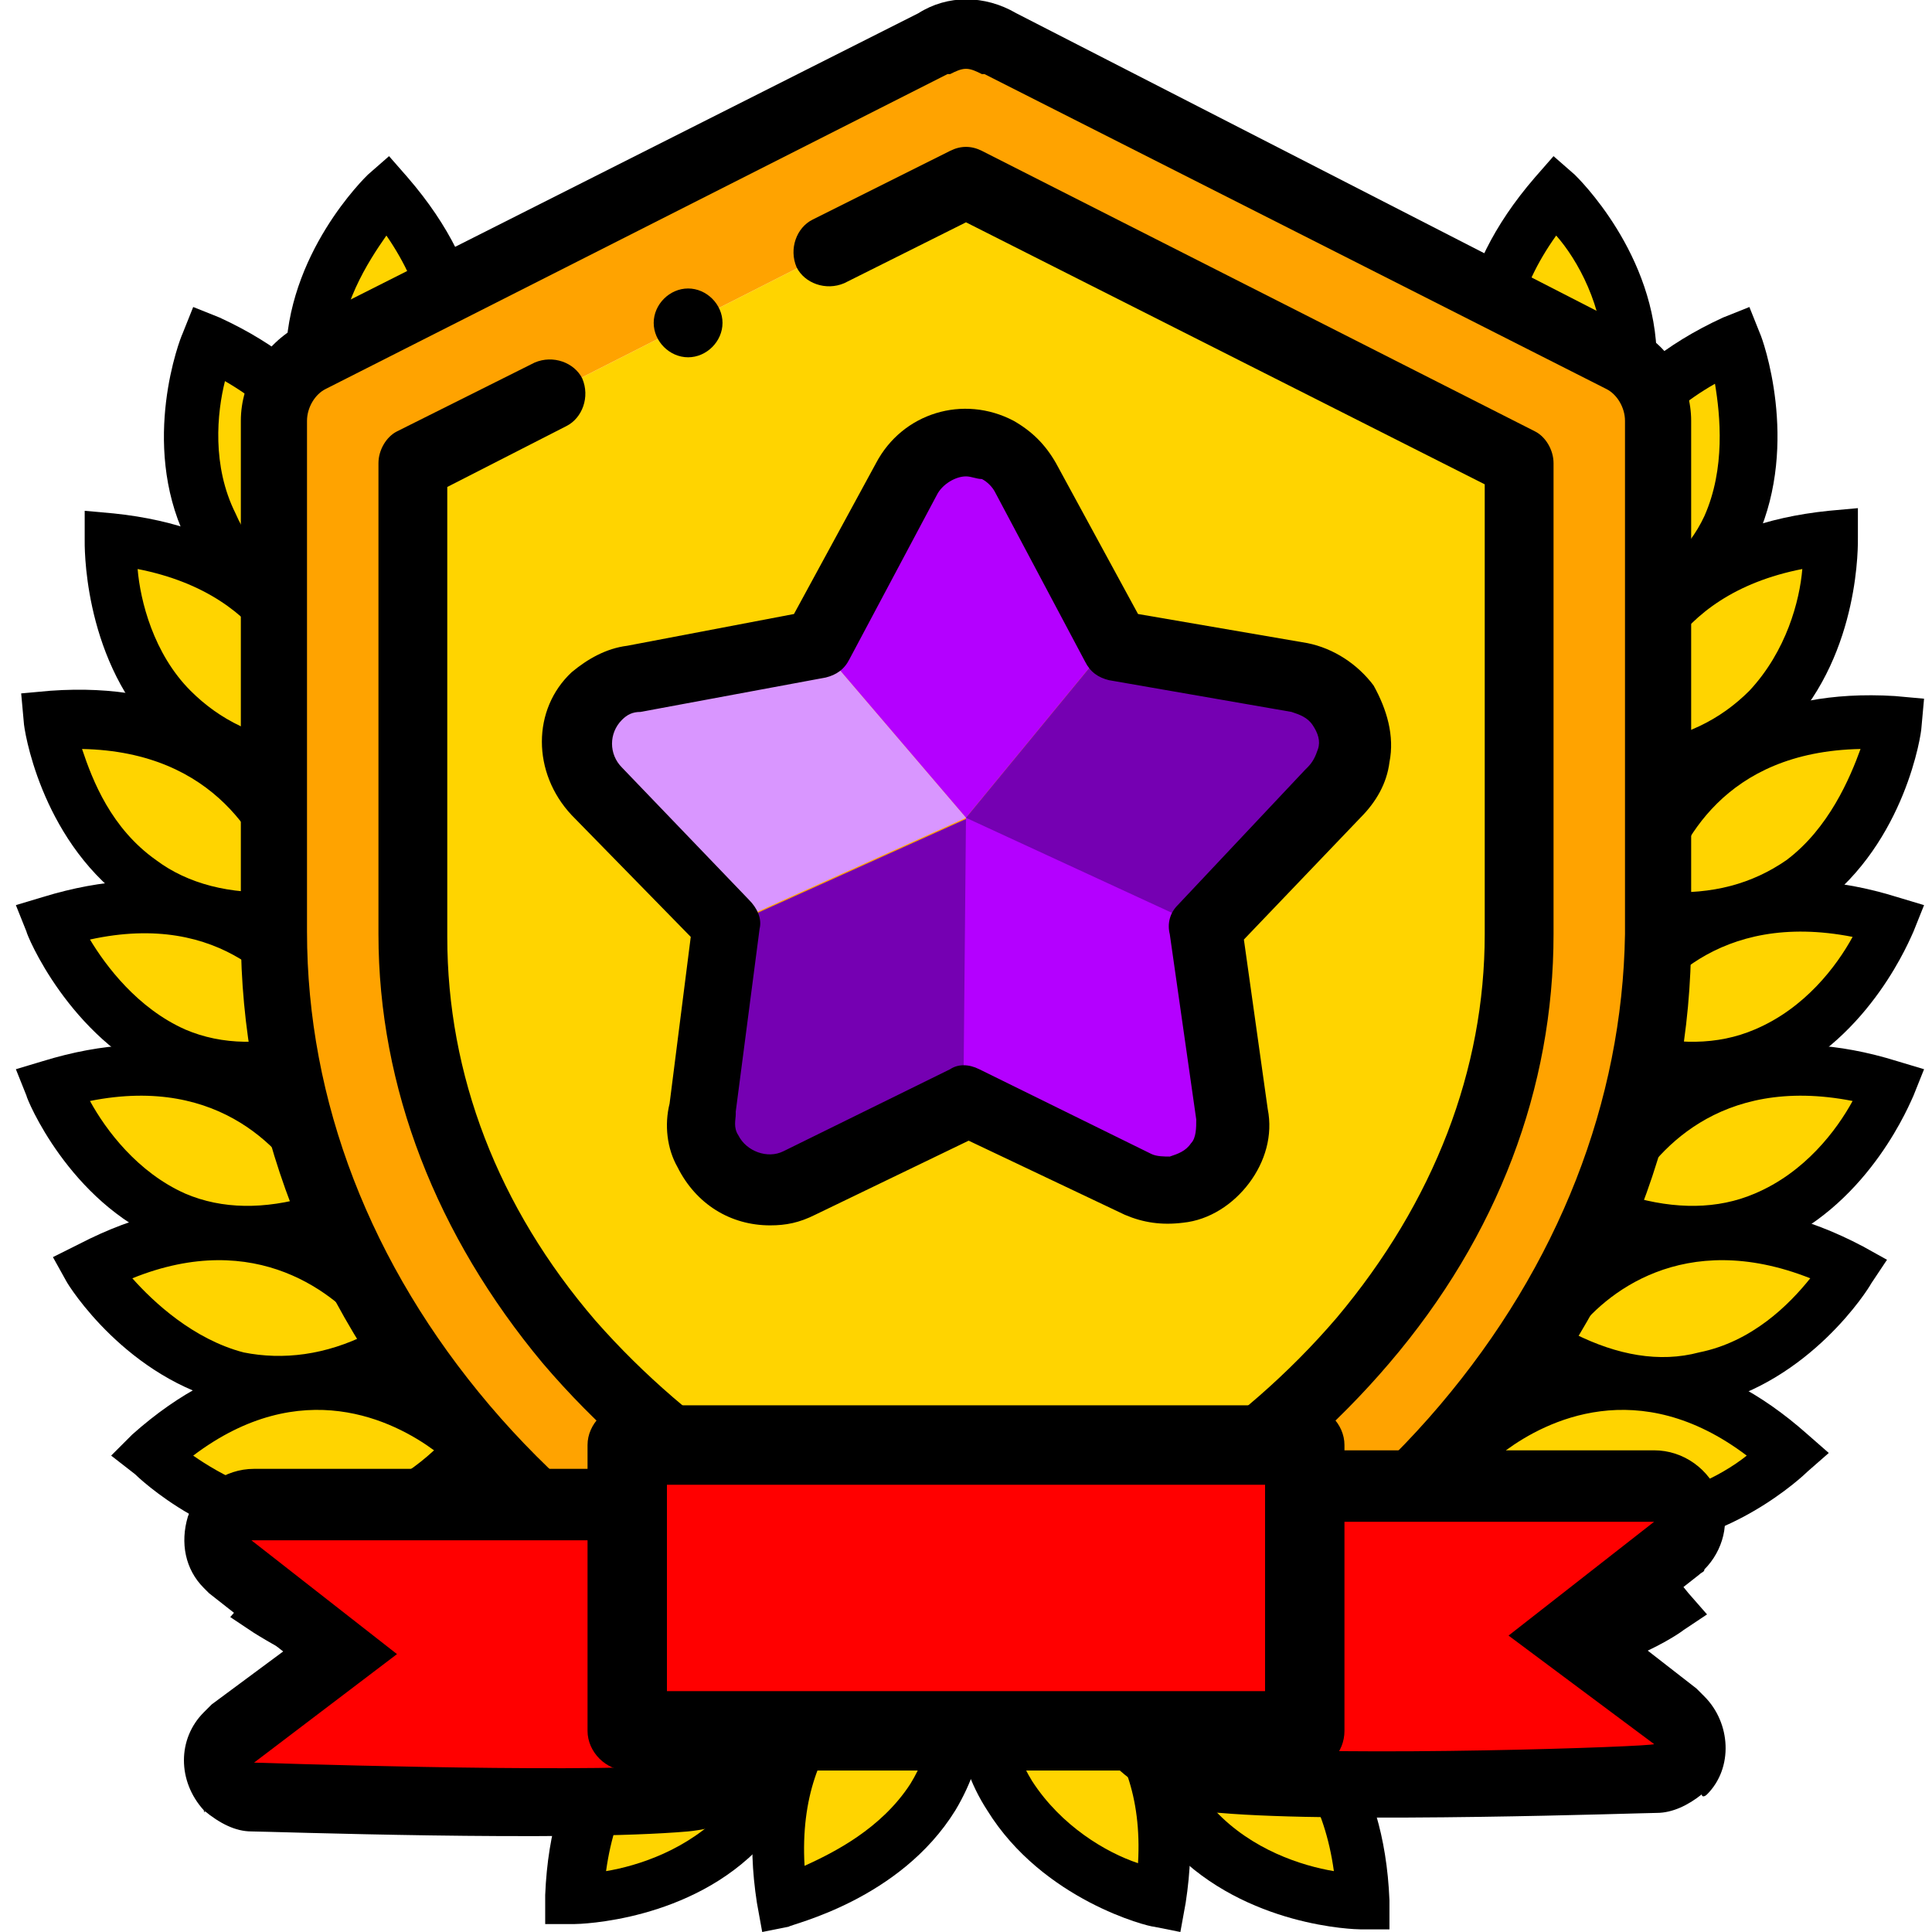 <svg width="73" height="73" viewBox="0 0 73 73" fill="none" xmlns="http://www.w3.org/2000/svg">
<g clip-path="url(#clip0)">
<path d="M14.6 7.3C14.6 7.3 8.3 13.4 14.6 19.5C14.6 19.5 20.4 14.1 14.6 7.3Z" fill="#FFD400"/>
<path d="M14.6 20.9L13.9 20.2C11.8 18.2 10.8 16 10.8 13.6C10.8 9.6 13.8 6.7 13.9 6.6L14.7 5.9L15.4 6.7C21.8 14.1 15.4 20.2 15.3 20.3L14.6 20.9ZM14.6 8.9C13.9 9.9 12.8 11.6 12.8 13.6C12.8 15.1 13.4 16.6 14.6 18C15.7 16.6 17.5 13.1 14.6 8.9Z" fill="black"/>
<path d="M7.9 13C7.9 13 4.7 21.2 13 24.1C13 24.1 16 16.7 7.9 13Z" fill="#FFD400"/>
<path d="M13.5 25.3L12.6 25C9.9 24 8 22.5 7 20.3C5.3 16.7 6.8 12.8 6.9 12.6L7.3 11.6L8.3 12C17.2 16.1 13.9 24.3 13.9 24.4L13.5 25.3ZM8.5 14.4C8.2 15.6 8 17.6 8.9 19.4C9.5 20.8 10.7 21.9 12.3 22.6C12.7 20.9 13 17 8.5 14.4Z" fill="black"/>
<path d="M4.2 20.3C4.2 20.3 3.9 29 12.6 29.1C12.6 29.2 13.1 21.3 4.2 20.3Z" fill="#FFD400"/>
<path d="M13.5 30.2H12.6C9.7 30.2 7.5 29.3 5.8 27.6C3.1 24.7 3.2 20.5 3.2 20.4V19.3L4.3 19.4C14 20.4 13.6 29.2 13.6 29.3L13.5 30.2ZM5.2 21.5C5.3 22.7 5.8 24.7 7.2 26.1C8.3 27.2 9.7 27.9 11.5 28.1C11.3 26.3 10.3 22.5 5.2 21.5Z" fill="black"/>
<path d="M1.8 27.3C1.8 27.3 2.9 36 11.6 34.6C11.6 34.6 10.7 26.7 1.8 27.3Z" fill="#FFD400"/>
<path d="M12.7 35.4L11.8 35.5C9 36 6.6 35.5 4.7 34C1.5 31.6 0.9 27.5 0.9 27.3L0.8 26.2L1.9 26.1C11.7 25.4 12.7 34.2 12.7 34.3V35.4ZM3.1 28.3C3.5 29.5 4.2 31.3 5.9 32.5C7.1 33.4 8.7 33.8 10.5 33.7C9.9 31.9 8.2 28.4 3.1 28.3Z" fill="black"/>
<path d="M1.9 34.8C1.9 34.8 5 43 13.1 39.6C13.1 39.6 10.5 32.1 1.9 34.8Z" fill="#FFD400"/>
<path d="M14.4 40.2L13.5 40.6C10.9 41.7 8.4 41.8 6.2 40.8C2.6 39.2 1 35.3 1 35.2L0.6 34.2L1.6 33.9C11 31 14 39.2 14 39.3L14.4 40.2ZM3.4 35.5C4 36.5 5.2 38.1 7 38.9C8.4 39.5 10 39.5 11.7 39C10.8 37.4 8.4 34.4 3.4 35.5Z" fill="black"/>
<path d="M1.9 41C1.9 41 5 49.2 13.1 45.8C13.1 45.8 10.5 38.3 1.9 41Z" fill="#FFD400"/>
<path d="M14.4 46.3L13.5 46.7C10.9 47.8 8.4 47.9 6.2 46.9C2.6 45.4 1 41.5 1 41.4L0.6 40.4L1.6 40.1C11 37.2 14 45.4 14 45.5L14.4 46.3ZM3.4 41.6C4 42.7 5.2 44.3 7 45.1C8.4 45.7 10 45.7 11.7 45.2C10.8 43.6 8.4 40.6 3.4 41.6Z" fill="black"/>
<path d="M3.4 47.9C3.4 47.9 7.9 55.4 15.3 50.6C15.3 50.7 11.4 43.8 3.4 47.9Z" fill="#FFD400"/>
<path d="M16.6 51L15.8 51.5C13.4 53.1 11 53.6 8.7 53C4.8 52.1 2.6 48.6 2.5 48.4L2 47.5L3 47C11.7 42.5 16.2 50 16.2 50.1L16.6 51ZM5 48.3C5.8 49.2 7.3 50.6 9.2 51.1C10.7 51.4 12.3 51.2 13.9 50.4C12.7 48.9 9.7 46.4 5 48.3Z" fill="black"/>
<path d="M5.7 55C5.7 55 11.9 61.1 17.9 54.7C17.9 54.7 12.4 49 5.7 55Z" fill="#FFD400"/>
<path d="M19.3 54.7L18.7 55.4C16.7 57.5 14.6 58.6 12.2 58.6C8.2 58.7 5.2 55.8 5.1 55.7L4.2 55L5 54.2C12.3 47.7 18.5 53.9 18.6 54L19.3 54.7ZM7.3 55C8.3 55.7 10.1 56.7 12.1 56.7C13.6 56.7 15.1 56 16.4 54.8C14.9 53.7 11.4 51.9 7.3 55Z" fill="black"/>
<path d="M10.2 60.9C10.2 60.9 17.4 65.9 22.2 58.6C22.2 58.5 15.8 53.9 10.2 60.9Z" fill="#FFD400"/>
<path d="M23.5 58.3L23 59.1C21.4 61.5 19.5 62.9 17.1 63.4C13.2 64.2 9.8 61.8 9.6 61.7L8.7 61.1L9.4 60.3C15.5 52.6 22.7 57.7 22.7 57.8L23.5 58.3ZM11.8 60.6C12.9 61.1 14.8 61.8 16.8 61.4C18.3 61.1 19.6 60.2 20.8 58.8C19.1 58 15.4 56.9 11.8 60.6Z" fill="black"/>
<path d="M15.9 66.4C15.9 66.4 24.2 69.1 26.7 60.7C26.6 60.6 19.1 58 15.9 66.4Z" fill="#FFD400"/>
<path d="M27.8 60L27.5 60.9C26.7 63.6 25.2 65.6 23.1 66.7C19.6 68.6 15.6 67.3 15.4 67.3L14.4 67L14.8 66C18.4 56.9 26.7 59.7 26.8 59.7L27.8 60ZM17.3 65.7C18.5 65.9 20.5 66 22.3 65C23.6 64.3 24.7 63.1 25.3 61.4C23.5 61.1 19.6 61.1 17.3 65.7Z" fill="black"/>
<path d="M21.8 71.9C21.8 71.9 30.5 71.7 30.1 63C30.1 62.9 22.2 62.9 21.8 71.9Z" fill="#FFD400"/>
<path d="M31 61.9V62.8C31.1 65.7 30.4 68 28.8 69.7C26.1 72.6 21.9 72.7 21.7 72.7H20.6V71.6C21 61.8 29.8 61.7 29.9 61.7L31 61.9ZM22.9 70.7C24.1 70.5 26 69.9 27.4 68.4C28.4 67.3 29 65.8 29.1 64C27.3 64.3 23.6 65.6 22.9 70.7Z" fill="black"/>
<path d="M29.5 71.8C29.5 71.8 38 69.9 35.9 61.4C35.9 61.4 28.1 62.9 29.5 71.8Z" fill="#FFD400"/>
<path d="M36.7 60.3L36.9 61.2C37.6 64 37.3 66.4 36.1 68.4C34 71.8 29.9 72.7 29.8 72.8L28.8 73L28.6 71.9C27.1 62.2 35.7 60.4 35.8 60.4L36.7 60.3ZM30.4 70.5C31.5 70 33.3 69.1 34.4 67.4C35.2 66.1 35.5 64.5 35.2 62.8C33.5 63.4 30.1 65.3 30.4 70.5Z" fill="black"/>
<path d="M58.7 7.3C58.7 7.3 65 13.4 58.7 19.5C58.7 19.5 52.9 14.1 58.7 7.3Z" fill="#FFD400"/>
<path d="M58.1 20.3C58 20.2 51.6 14.1 58 6.7L58.7 5.9L59.5 6.6C59.6 6.7 62.6 9.6 62.6 13.6C62.6 16 61.6 18.2 59.5 20.2L58.8 20.9L58.1 20.3ZM58.8 18C60 16.6 60.6 15.2 60.6 13.6C60.6 11.6 59.6 9.8 58.8 8.9C55.8 13.1 57.6 16.6 58.8 18Z" fill="black"/>
<path d="M65.5 13C65.5 13 68.7 21.2 60.4 24.1C60.4 24.1 57.3 16.7 65.5 13Z" fill="#FFD400"/>
<path d="M59.5 24.4C59.5 24.3 56.2 16.1 65.1 12L66.1 11.6L66.5 12.6C66.6 12.8 68 16.7 66.4 20.3C65.4 22.5 63.5 24 60.8 25L59.9 25.3L59.5 24.4ZM61 22.7C62.6 21.9 63.8 20.8 64.4 19.5C65.2 17.7 65 15.7 64.8 14.5C60.4 17 60.6 20.9 61 22.7Z" fill="black"/>
<path d="M69.2 20.3C69.2 20.3 69.5 29 60.8 29.1C60.8 29.2 60.2 21.3 69.2 20.3Z" fill="#FFD400"/>
<path d="M59.8 29.2C59.8 29.1 59.3 20.3 69.1 19.3L70.2 19.2V20.3C70.2 20.5 70.3 24.6 67.6 27.5C66 29.2 63.7 30.1 60.8 30.1H59.9L59.8 29.2ZM61.8 28.1C63.6 27.9 65 27.2 66.1 26.1C67.5 24.6 68 22.7 68.1 21.5C63 22.5 62 26.3 61.8 28.1Z" fill="black"/>
<path d="M71.5 27.3C71.5 27.3 70.4 36 61.7 34.6C61.7 34.6 62.6 26.7 71.5 27.3Z" fill="#FFD400"/>
<path d="M60.8 34.5C60.8 34.4 61.9 25.7 71.6 26.3L72.7 26.4L72.6 27.5C72.6 27.7 72 31.8 68.8 34.2C66.9 35.6 64.5 36.1 61.7 35.7L60.8 35.6V34.5ZM62.9 33.7C64.7 33.8 66.2 33.4 67.5 32.5C69.1 31.3 69.9 29.4 70.3 28.3C65.1 28.4 63.5 31.9 62.9 33.7Z" fill="black"/>
<path d="M71.4 34.8C71.4 34.8 68.3 43 60.2 39.6C60.2 39.6 62.9 32.1 71.4 34.8Z" fill="#FFD400"/>
<path d="M59.3 39.3C59.3 39.2 62.4 31 71.7 33.9L72.7 34.2L72.3 35.2C72.2 35.4 70.7 39.2 67.1 40.8C64.9 41.7 62.5 41.7 59.8 40.6L58.9 40.2L59.3 39.3ZM61.6 39C63.3 39.5 64.9 39.5 66.3 38.9C68.2 38.1 69.4 36.5 70 35.4C64.9 34.4 62.5 37.4 61.6 39Z" fill="black"/>
<path d="M71.4 41C71.4 41 68.3 49.2 60.2 45.8C60.2 45.8 62.9 38.3 71.4 41Z" fill="#FFD400"/>
<path d="M59.3 45.5C59.3 45.4 62.4 37.2 71.7 40.1L72.7 40.4L72.3 41.4C72.2 41.6 70.7 45.4 67.1 47C64.9 47.9 62.5 47.9 59.8 46.8L58.9 46.4L59.3 45.5ZM61.6 45.2C63.3 45.7 64.9 45.7 66.3 45.1C68.2 44.3 69.4 42.7 70 41.6C64.9 40.6 62.5 43.6 61.6 45.2Z" fill="black"/>
<path d="M69.9 47.9C69.9 47.9 65.4 55.4 58 50.6C58 50.7 62 43.8 69.9 47.9Z" fill="#FFD400"/>
<path d="M57.2 50.2C57.2 50.1 61.7 42.5 70.4 47.1L71.3 47.6L70.7 48.5C70.6 48.7 68.4 52.2 64.5 53.1C62.2 53.6 59.8 53.1 57.4 51.6L56.7 51L57.2 50.2ZM59.5 50.4C61.1 51.2 62.7 51.5 64.2 51.1C66.2 50.7 67.6 49.3 68.4 48.3C63.6 46.4 60.6 48.9 59.5 50.4Z" fill="black"/>
<path d="M67.6 55C67.6 55 61.4 61.1 55.4 54.7C55.4 54.7 61 49 67.6 55Z" fill="#FFD400"/>
<path d="M54.7 54C54.8 53.9 61 47.7 68.3 54.2L69.1 54.9L68.3 55.6C68.2 55.7 65.2 58.6 61.2 58.5C58.8 58.5 56.6 57.4 54.7 55.3L54.1 54.6L54.7 54ZM56.9 54.8C58.3 56 59.7 56.6 61.2 56.7C63.2 56.7 65 55.8 66 55C61.9 51.9 58.4 53.7 56.9 54.8Z" fill="black"/>
<path d="M63.1 60.9C63.1 60.9 55.9 65.9 51.1 58.6C51.1 58.5 57.5 53.9 63.1 60.9Z" fill="#FFD400"/>
<path d="M50.5 57.7C50.6 57.6 57.7 52.5 63.8 60.2L64.5 61L63.6 61.6C63.5 61.7 60 64.1 56.1 63.3C53.8 62.8 51.8 61.4 50.2 59L49.7 58.2L50.5 57.7ZM52.6 58.9C53.7 60.3 55.1 61.2 56.6 61.5C58.6 61.9 60.5 61.2 61.6 60.7C58 56.9 54.2 58 52.6 58.9Z" fill="black"/>
<path d="M57.5 66.4C57.5 66.4 49.2 69.1 46.7 60.7C46.7 60.6 54.2 58 57.5 66.4Z" fill="#FFD400"/>
<path d="M46.4 59.7C46.5 59.7 54.8 56.9 58.4 66L58.8 67L57.8 67.3C57.6 67.4 53.7 68.6 50.1 66.7C48 65.6 46.5 63.6 45.7 60.9L45.5 60L46.4 59.7ZM48 61.4C48.7 63.1 49.7 64.3 51 65C52.8 66 54.8 65.9 56 65.7C53.7 61.1 49.8 61.1 48 61.4Z" fill="black"/>
<path d="M51.5 71.9C51.5 71.9 42.8 71.7 43.2 63C43.2 62.9 51.2 62.9 51.5 71.9Z" fill="#FFD400"/>
<path d="M43.2 61.9C43.3 61.9 52.1 62 52.5 71.8V72.9H51.4C51.2 72.9 47.1 72.8 44.3 69.9C42.7 68.2 41.9 65.8 42.1 63V62.1L43.2 61.9ZM44.2 64C44.3 65.8 44.8 67.3 45.9 68.4C47.3 69.9 49.2 70.5 50.4 70.7C49.7 65.6 46 64.3 44.2 64Z" fill="black"/>
<path d="M43.8 71.8C43.8 71.8 35.3 69.9 37.4 61.4C37.4 61.4 45.2 62.9 43.8 71.8Z" fill="#FFD400"/>
<path d="M37.6 60.4C37.7 60.4 46.3 62.2 44.8 71.9L44.6 73L43.6 72.8C43.4 72.8 39.4 71.8 37.3 68.4C36 66.4 35.8 63.9 36.5 61.2L36.7 60.3L37.6 60.4ZM38.2 62.7C37.9 64.5 38.2 66 39 67.3C40.1 69 41.8 70 43 70.4C43.3 65.3 39.9 63.4 38.2 62.7Z" fill="black"/>
<path fill-rule="evenodd" clip-rule="evenodd" d="M42.2 24.4L38.8 18.1C38.6 17.7 38.2 17.3 37.8 17.1C36.6 16.4 35 16.9 34.4 18.1L31 24.3L24 25.6C23.5 25.7 23 25.9 22.6 26.3C21.6 27.3 21.6 28.9 22.5 29.9L27.4 35L26.5 41.9C26.4 42.4 26.4 43 26.7 43.5C27.3 44.8 28.8 45.3 30.1 44.7L36.4 41.6L42.9 44.7C43.3 44.9 43.8 45 44.3 44.9C45.7 44.7 46.7 43.4 46.5 42L45.5 35L50.3 29.9C50.7 29.5 51 29 51.1 28.5C51.3 27.1 50.4 25.8 49 25.5L42.2 24.4Z" fill="#FFA300"/>
<path fill-rule="evenodd" clip-rule="evenodd" d="M42.9 44.7L36.4 41.6L30.1 44.7C28.8 45.3 27.3 44.8 26.7 43.5C26.4 43 26.4 42.4 26.5 41.9L27.4 35L22.5 29.9C21.5 28.9 21.6 27.3 22.6 26.3C23 25.9 23.5 25.7 24 25.6L31 24.3L34.3 18.1C35 16.9 36.5 16.4 37.7 17.1C38.2 17.3 38.5 17.7 38.7 18.1L42.1 24.4L49 25.6C50.4 25.8 51.3 27.2 51.1 28.6C51 29.2 50.7 29.7 50.3 30L45.5 35.1L46.5 42.1C46.7 43.5 45.7 44.8 44.3 45C43.8 45 43.3 44.9 42.9 44.7ZM15.6 17.5V35.3C15.6 41 17.9 46.3 21.5 50.6C25.4 55.2 30.7 58.6 36.5 60.3C42.2 58.6 47.6 55.2 51.5 50.6C55.2 46.3 57.4 41 57.4 35.3V17.5L36.5 6.9L15.6 17.5Z" fill="#FFD400"/>
<path fill-rule="evenodd" clip-rule="evenodd" d="M51.5 50.6C47.6 55.1 42.3 58.6 36.5 60.3C30.8 58.6 25.4 55.2 21.5 50.6C17.8 46.3 15.6 41 15.6 35.3V17.5L36.5 6.9L57.4 17.5V35.3C57.4 41 55.1 46.2 51.5 50.6ZM37.8 1.6C37.1 1.2 36.1 1.1 35.3 1.6L11.9 13.5C11 13.9 10.4 14.8 10.4 15.9V35.3C10.4 42.4 13.2 48.8 17.6 54C22.3 59.5 28.8 63.6 35.8 65.5C36.2 65.6 36.7 65.6 37.2 65.5C44.3 63.6 50.8 59.5 55.5 54C59.9 48.8 62.7 42.3 62.7 35.3V15.9C62.7 15 62.2 14.1 61.4 13.6L37.8 1.6Z" fill="#FFA300"/>
<path d="M31.2 24.7L36.5 30.9L41.6 24.7L38 16.4L35 16.7L31.2 24.7Z" fill="#B400FF"/>
<path d="M27.4 43.2L27.5 35L36.6 30.9L36.5 41.7L28.8 44.8L27.4 43.2Z" fill="#7500B2"/>
<path d="M44.2 44.7L36.4 41.6L36.5 30.8L45.6 35L46.4 43.2L44.2 44.7Z" fill="#B400FF"/>
<path d="M21.9 28.9L27.4 35L36.5 30.9L31.2 24.7L23.1 25.6L21.9 28.9Z" fill="#D996FF"/>
<path d="M41.6 24.7L36.5 30.9L45.6 35.1L50.9 29L50.2 26.3L41.6 24.7Z" fill="#7500B2"/>
<path d="M63.9 15.9C63.9 14.5 63.1 13.1 61.9 12.5C61.9 12.5 61.9 12.5 61.8 12.5L38.4 0.5C37.2 -0.2 35.8 -0.2 34.7 0.5L11.3 12.3C10 13 9.1 14.4 9.1 15.9V35.3C9.1 42.3 11.7 49.1 16.6 54.9C21.4 60.6 28.1 64.8 35.4 66.8C35.8 66.9 36.1 67 36.5 67C36.8 67 37.2 67 37.5 66.9C44.9 64.9 51.6 60.6 56.4 55C61.3 49.2 63.9 42.5 63.9 35.4V15.9ZM54.4 53.1C49.9 58.4 43.6 62.3 36.8 64.2C36.6 64.3 36.4 64.3 36.1 64.2C29.3 62.3 23 58.4 18.5 53.1C14 47.8 11.6 41.6 11.6 35.2V15.9C11.6 15.4 11.9 14.9 12.3 14.7L35.8 2.8C35.8 2.8 35.8 2.8 35.9 2.8C36.1 2.7 36.3 2.6 36.5 2.6C36.7 2.6 36.9 2.7 37.1 2.8C37.1 2.8 37.1 2.8 37.2 2.8L60.7 14.7C61.1 14.9 61.4 15.4 61.4 15.9V35.3C61.3 41.6 58.9 47.8 54.4 53.1Z" fill="black"/>
<path d="M58 16.3L37.1 5.7C36.7 5.5 36.3 5.5 35.9 5.7L30.7 8.3C30.1 8.6 29.8 9.4 30.1 10.1C30.4 10.7 31.2 11 31.9 10.7L36.5 8.4L56.1 18.3V35.3C56.1 40.4 54.2 45.4 50.5 49.8C46.9 54 42 57.2 36.5 59C31.1 57.3 26.1 54 22.5 49.9C18.8 45.6 16.9 40.6 16.9 35.4V18.4L21.4 16.1C22 15.8 22.3 15 22 14.3C21.7 13.7 20.9 13.4 20.2 13.7L15 16.3C14.6 16.5 14.3 17 14.3 17.5V35.3C14.3 41.1 16.5 46.7 20.5 51.5C24.5 56.2 30 59.8 36.1 61.6C36.2 61.6 36.3 61.7 36.5 61.7C36.6 61.7 36.7 61.7 36.9 61.6C43 59.8 48.5 56.2 52.5 51.5C56.6 46.7 58.7 41.1 58.7 35.3V17.5C58.7 17 58.4 16.5 58 16.3Z" fill="black"/>
<path d="M26 13.5C26.7 13.5 27.3 12.9 27.3 12.2C27.3 11.5 26.7 10.9 26 10.9C25.3 10.9 24.7 11.5 24.7 12.2C24.7 12.9 25.3 13.5 26 13.5Z" fill="black"/>
<path d="M21.6 30.8L26.1 35.4L25.3 41.7C25.1 42.5 25.2 43.4 25.6 44.1C26.3 45.5 27.6 46.3 29.1 46.3C29.7 46.3 30.2 46.2 30.8 45.9L36.6 43.1L42.5 45.9C43.2 46.2 43.9 46.3 44.7 46.2C45.7 46.1 46.6 45.5 47.2 44.7C47.8 43.9 48.1 42.9 47.9 41.9L47 35.5L51.4 30.9C52 30.3 52.4 29.6 52.5 28.8C52.7 27.8 52.4 26.8 51.9 25.9C51.3 25.1 50.4 24.5 49.4 24.3L43 23.2L39.9 17.5C39.5 16.8 39 16.3 38.3 15.9C36.4 14.9 34.1 15.6 33.1 17.5L30 23.2L23.7 24.4C22.9 24.5 22.2 24.9 21.6 25.4C20.1 26.8 20.1 29.2 21.6 30.8ZM23.5 27.2C23.7 27 23.9 26.9 24.2 26.9L31.2 25.6C31.6 25.5 31.9 25.3 32.1 24.9L35.4 18.7C35.6 18.3 36.1 18 36.5 18C36.7 18 36.9 18.1 37.1 18.1C37.3 18.2 37.5 18.4 37.6 18.6L41 25C41.2 25.4 41.5 25.6 41.9 25.7L48.8 26.9C49.1 27 49.4 27.1 49.6 27.4C49.8 27.7 49.9 28 49.8 28.3C49.7 28.6 49.6 28.8 49.4 29C49.4 29 49.4 29 49.3 29.1L44.5 34.2C44.2 34.5 44.1 34.9 44.2 35.3L45.2 42.3C45.2 42.6 45.2 43 45 43.2C44.8 43.5 44.5 43.6 44.2 43.7C44 43.7 43.7 43.7 43.5 43.6L37 40.4C36.6 40.2 36.2 40.2 35.9 40.4L29.6 43.5C29 43.8 28.2 43.5 27.9 42.9C27.7 42.6 27.8 42.3 27.8 42.1V42L28.7 35.1C28.8 34.7 28.6 34.3 28.3 34L23.5 29C23 28.5 23 27.7 23.5 27.2Z" fill="black"/>
<path d="M40.8 56.2H62.6C63.2 56.2 63.7 56.6 63.8 57.1C64 57.6 63.8 58.1 63.5 58.5L63.4 58.6L59.3 61.9L63.4 65C63.8 65.3 64 65.9 63.9 66.5C63.8 66.7 63.7 66.9 63.6 67C63.4 67.2 63.1 67.4 62.7 67.4C62.2 67.4 50.9 67.8 46.3 67.4C40.8 66.9 39.6 58.1 39.5 57.8C39.5 57.4 39.6 57 39.8 56.8C39.8 56.8 39.8 56.8 39.9 56.7C40.1 56.3 40.4 56.2 40.8 56.2Z" fill="#FF0000"/>
<path d="M46.3 66C41.8 65.6 40.7 57.5 40.7 57.5H57H62.5L57 61.8L62.5 65.9C62.5 66 50.8 66.4 46.3 66ZM64.5 67.8C65.5 66.8 65.4 65.1 64.4 64.1C64.3 64 64.2 63.9 64.1 63.8L61.4 61.7L64.2 59.5C64.3 59.4 64.4 59.4 64.4 59.3C65.1 58.6 65.4 57.5 65 56.6C64.6 55.5 63.6 54.8 62.5 54.8H57H40.7C40 54.8 39.3 55.1 38.8 55.6L38.7 55.7C38.2 56.3 38 57 38.1 57.8C38.1 57.9 38.4 60.2 39.4 62.5C41.3 67.2 44.1 68.4 46.1 68.5C50.7 68.9 62.1 68.5 62.6 68.5C63.2 68.5 63.8 68.2 64.3 67.8C64.3 67.9 64.4 67.9 64.5 67.8C64.4 67.8 64.4 67.8 64.5 67.8Z" fill="black"/>
<path d="M32.3 57.2C32.6 57.6 32.7 57.9 32.7 58.3C32.7 58.7 31.4 67.4 25.9 67.9C21.4 68.3 10 67.9 9.5 67.9C9.2 67.9 8.8 67.7 8.6 67.5C8.5 67.4 8.3 67.2 8.3 67C8.1 66.5 8.3 65.9 8.8 65.5L12.9 62.4L8.8 59.1L8.7 59C8.3 58.6 8.2 58.1 8.4 57.6C8.6 57.1 9.1 56.7 9.6 56.7H31.4C31.7 56.8 32 56.9 32.3 57.2Z" fill="#FF0000"/>
<path d="M9.6 66.6L15 62.5L9.5 58.2H15H31.3C31.3 58.2 30.2 66.3 25.7 66.7C21.3 67 9.6 66.6 9.6 66.6ZM7.7 68.4C7.7 68.5 7.8 68.5 7.7 68.4C8.3 68.9 8.9 69.2 9.5 69.2C10.1 69.2 21.4 69.6 26 69.2C28 69 30.8 67.8 32.7 63.2C33.6 60.8 33.9 58.6 34 58.5C34.1 57.7 33.9 57 33.4 56.4L33.3 56.3C32.8 55.8 32.1 55.5 31.4 55.5H15.1H9.6C8.5 55.5 7.5 56.2 7.1 57.3C6.8 58.3 7 59.3 7.7 60C7.8 60.1 7.8 60.1 7.9 60.2L10.7 62.4L8 64.4C7.9 64.5 7.8 64.6 7.7 64.7C6.7 65.7 6.7 67.3 7.7 68.4Z" fill="black"/>
<path d="M49.3 54.6H23.7V65.4H49.3V54.6Z" fill="#FF0000"/>
<path d="M49.3 66.9H23.7C22.9 66.9 22.2 66.2 22.2 65.4V54.6C22.2 53.8 22.9 53.1 23.7 53.1H49.3C50.1 53.1 50.8 53.8 50.8 54.6V65.4C50.8 66.2 50.2 66.9 49.3 66.9ZM25.2 63.9H47.8V56.1H25.2V63.9Z" fill="black"/>
</g>
<defs>
<clipPath id="clip0">
<rect width="73" height="73" fill="white"/>
</clipPath>
</defs>
</svg>
